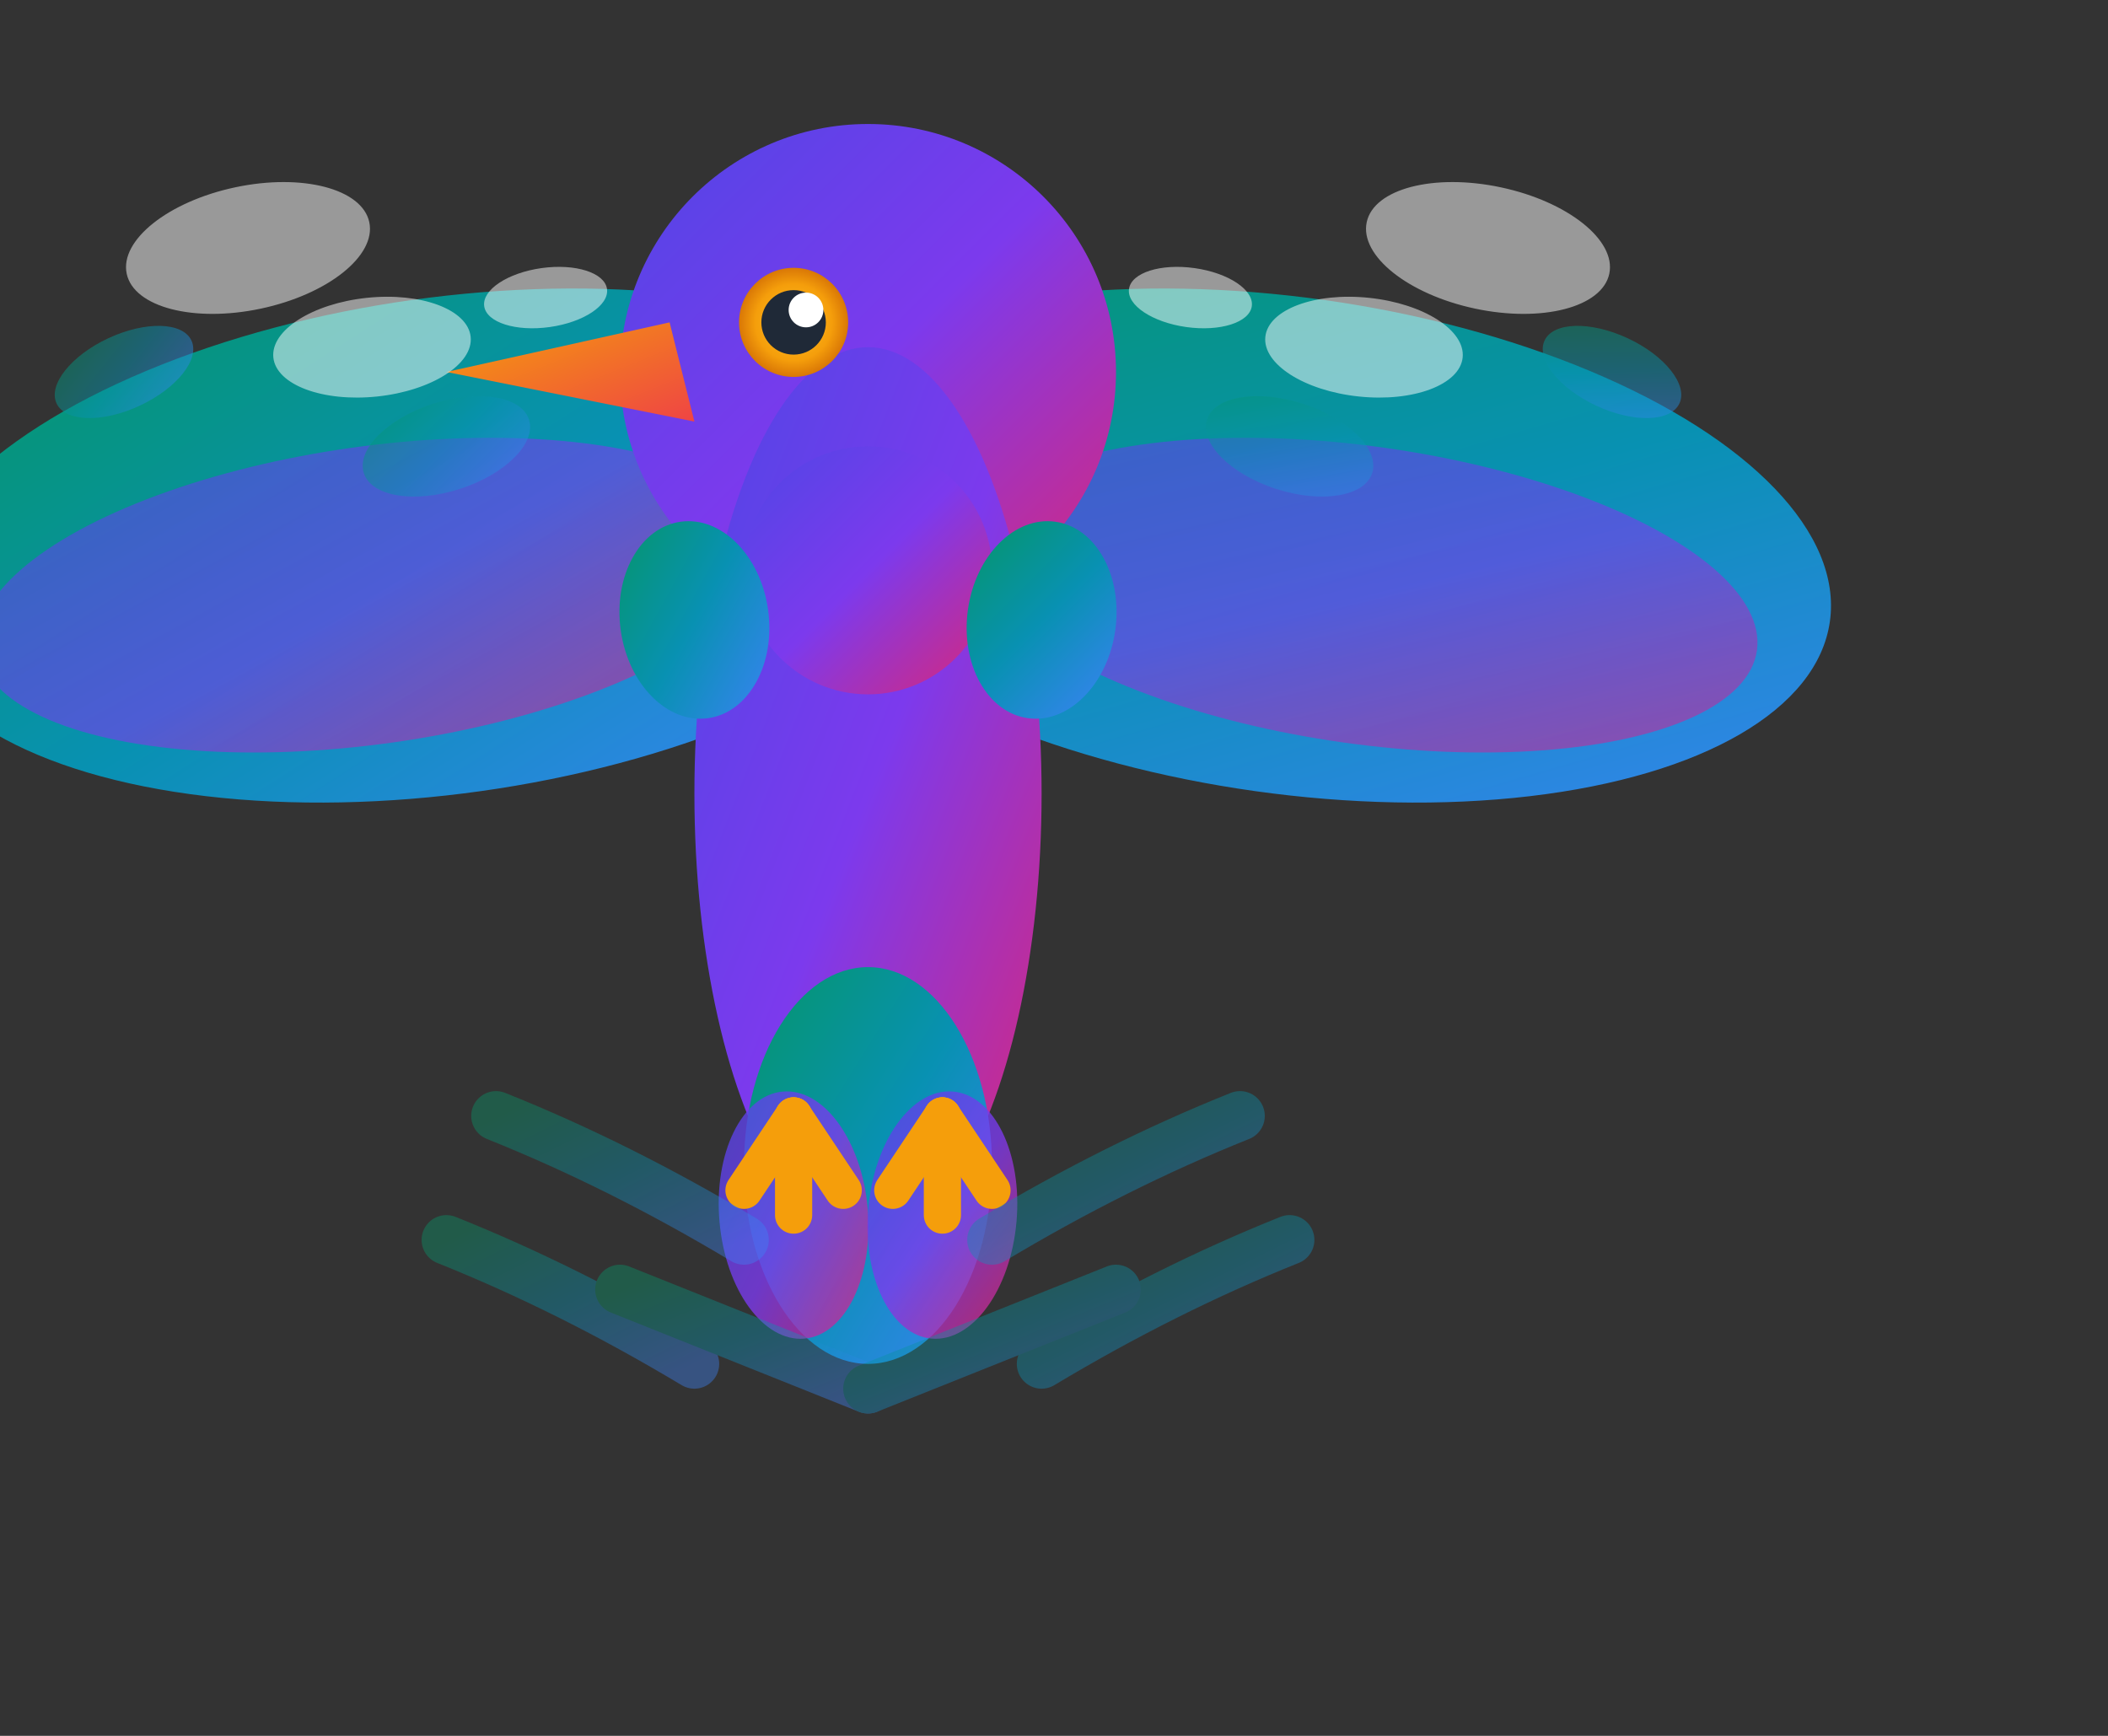 <svg width="85" height="70" viewBox="70 20 85 70" xmlns="http://www.w3.org/2000/svg">
  <rect x="70" y="20" width="85" height="70" fill="#333333" stroke="none"/>
  <defs>
    <linearGradient id="bodyGradient" x1="0%" y1="0%" x2="100%" y2="100%">
      <stop offset="0%" style="stop-color:#4F46E5;stop-opacity:1" />
      <stop offset="50%" style="stop-color:#7C3AED;stop-opacity:1" />
      <stop offset="100%" style="stop-color:#DB2777;stop-opacity:1" />
    </linearGradient>
    <linearGradient id="wingGradient" x1="0%" y1="0%" x2="100%" y2="100%">
      <stop offset="0%" style="stop-color:#059669;stop-opacity:1" />
      <stop offset="50%" style="stop-color:#0891B2;stop-opacity:1" />
      <stop offset="100%" style="stop-color:#3B82F6;stop-opacity:1" />
    </linearGradient>
    <linearGradient id="beakGradient" x1="0%" y1="0%" x2="100%" y2="100%">
      <stop offset="0%" style="stop-color:#F59E0B;stop-opacity:1" />
      <stop offset="100%" style="stop-color:#EF4444;stop-opacity:1" />
    </linearGradient>
    <radialGradient id="eyeGradient" cx="50%" cy="50%" r="50%">
      <stop offset="0%" style="stop-color:#FBBF24;stop-opacity:1" />
      <stop offset="70%" style="stop-color:#F59E0B;stop-opacity:1" />
      <stop offset="100%" style="stop-color:#D97706;stop-opacity:1" />
    </radialGradient>
    <linearGradient id="textGradient" x1="0%" y1="0%" x2="100%" y2="100%">
      <stop offset="0%" style="stop-color:#1F2937;stop-opacity:1" />
      <stop offset="100%" style="stop-color:#4B5563;stop-opacity:1" />
    </linearGradient>
  </defs>

  <ellipse cx="88" cy="42" rx="22" ry="10" fill="url(#wingGradient)" transform="rotate(-8 88 42)"/>
  <ellipse cx="85" cy="44" rx="16" ry="6" fill="url(#bodyGradient)" opacity="0.6" transform="rotate(-8 85 44)"/>
  <ellipse cx="122" cy="42" rx="22" ry="10" fill="url(#wingGradient)" transform="rotate(8 122 42)"/>
  <ellipse cx="125" cy="44" rx="16" ry="6" fill="url(#bodyGradient)" opacity="0.6" transform="rotate(8 125 44)"/>
  <circle cx="105" cy="35" r="10" fill="url(#bodyGradient)"/>
  <ellipse cx="105" cy="52" rx="7" ry="18" fill="url(#bodyGradient)"/>
  <ellipse cx="105" cy="43" rx="5" ry="5" fill="url(#bodyGradient)"/>
  <polygon points="97,33 88,35 98,37" fill="url(#beakGradient)"/>
  <circle cx="102" cy="33" r="2.2" fill="url(#eyeGradient)"/>
  <circle cx="102" cy="33" r="1.3" fill="#1F2937"/>
  <circle cx="102.5" cy="32.5" r="0.7" fill="#FFFFFF"/>
  <ellipse cx="98" cy="45" rx="3" ry="4" fill="url(#wingGradient)" transform="rotate(-8 98 45)"/>
  <ellipse cx="112" cy="45" rx="3" ry="4" fill="url(#wingGradient)" transform="rotate(8 112 45)"/>
  <ellipse cx="105" cy="67" rx="5" ry="8" fill="url(#wingGradient)"/>
  <ellipse cx="102" cy="69" rx="3" ry="5" fill="url(#bodyGradient)" opacity="0.8" transform="rotate(-5 102 69)"/>
  <ellipse cx="108" cy="69" rx="3" ry="5" fill="url(#bodyGradient)" opacity="0.8" transform="rotate(5 108 69)"/>
  <g transform="translate(102, 65)">
    <line x1="0" y1="0" x2="-2" y2="3" stroke="#F59E0B" stroke-width="1.5" stroke-linecap="round"/>
    <line x1="0" y1="0" x2="0" y2="4" stroke="#F59E0B" stroke-width="1.5" stroke-linecap="round"/>
    <line x1="0" y1="0" x2="2" y2="3" stroke="#F59E0B" stroke-width="1.5" stroke-linecap="round"/>
  </g>
  <g transform="translate(108, 65)">
    <line x1="0" y1="0" x2="-2" y2="3" stroke="#F59E0B" stroke-width="1.5" stroke-linecap="round"/>
    <line x1="0" y1="0" x2="0" y2="4" stroke="#F59E0B" stroke-width="1.5" stroke-linecap="round"/>
    <line x1="0" y1="0" x2="2" y2="3" stroke="#F59E0B" stroke-width="1.5" stroke-linecap="round"/>
  </g>
  <g opacity="0.4" stroke="url(#wingGradient)" stroke-width="2" stroke-linecap="round" fill="none">
    <path d="M90,65 Q95,67 100,70" />
    <path d="M88,70 Q93,72 98,75" />
    <path d="M110,70 Q115,67 120,65" />
    <path d="M112,75 Q117,72 122,70" />
    <path d="M95,72 Q100,74 105,76" />
    <path d="M105,76 Q110,74 115,72" />
  </g>
  <g opacity="0.5">
    <ellipse cx="80" cy="30" rx="5" ry="2.5" fill="#FFFFFF" transform="rotate(-12 80 30)"/>
    <ellipse cx="85" cy="34" rx="4" ry="2" fill="#FFFFFF" transform="rotate(-6 85 34)"/>
    <ellipse cx="88" cy="38" rx="3.5" ry="1.8" fill="url(#wingGradient)" transform="rotate(-18 88 38)"/>
    <ellipse cx="130" cy="30" rx="5" ry="2.5" fill="#FFFFFF" transform="rotate(12 130 30)"/>
    <ellipse cx="125" cy="34" rx="4" ry="2" fill="#FFFFFF" transform="rotate(6 125 34)"/>
    <ellipse cx="122" cy="38" rx="3.5" ry="1.8" fill="url(#wingGradient)" transform="rotate(18 122 38)"/>
    <ellipse cx="75" cy="35" rx="3" ry="1.5" fill="url(#wingGradient)" transform="rotate(-25 75 35)"/>
    <ellipse cx="135" cy="35" rx="3" ry="1.5" fill="url(#wingGradient)" transform="rotate(25 135 35)"/>
    <ellipse cx="92" cy="32" rx="2.5" ry="1.2" fill="#FFFFFF" transform="rotate(-8 92 32)"/>
    <ellipse cx="118" cy="32" rx="2.5" ry="1.2" fill="#FFFFFF" transform="rotate(8 118 32)"/>
  </g>
</svg>